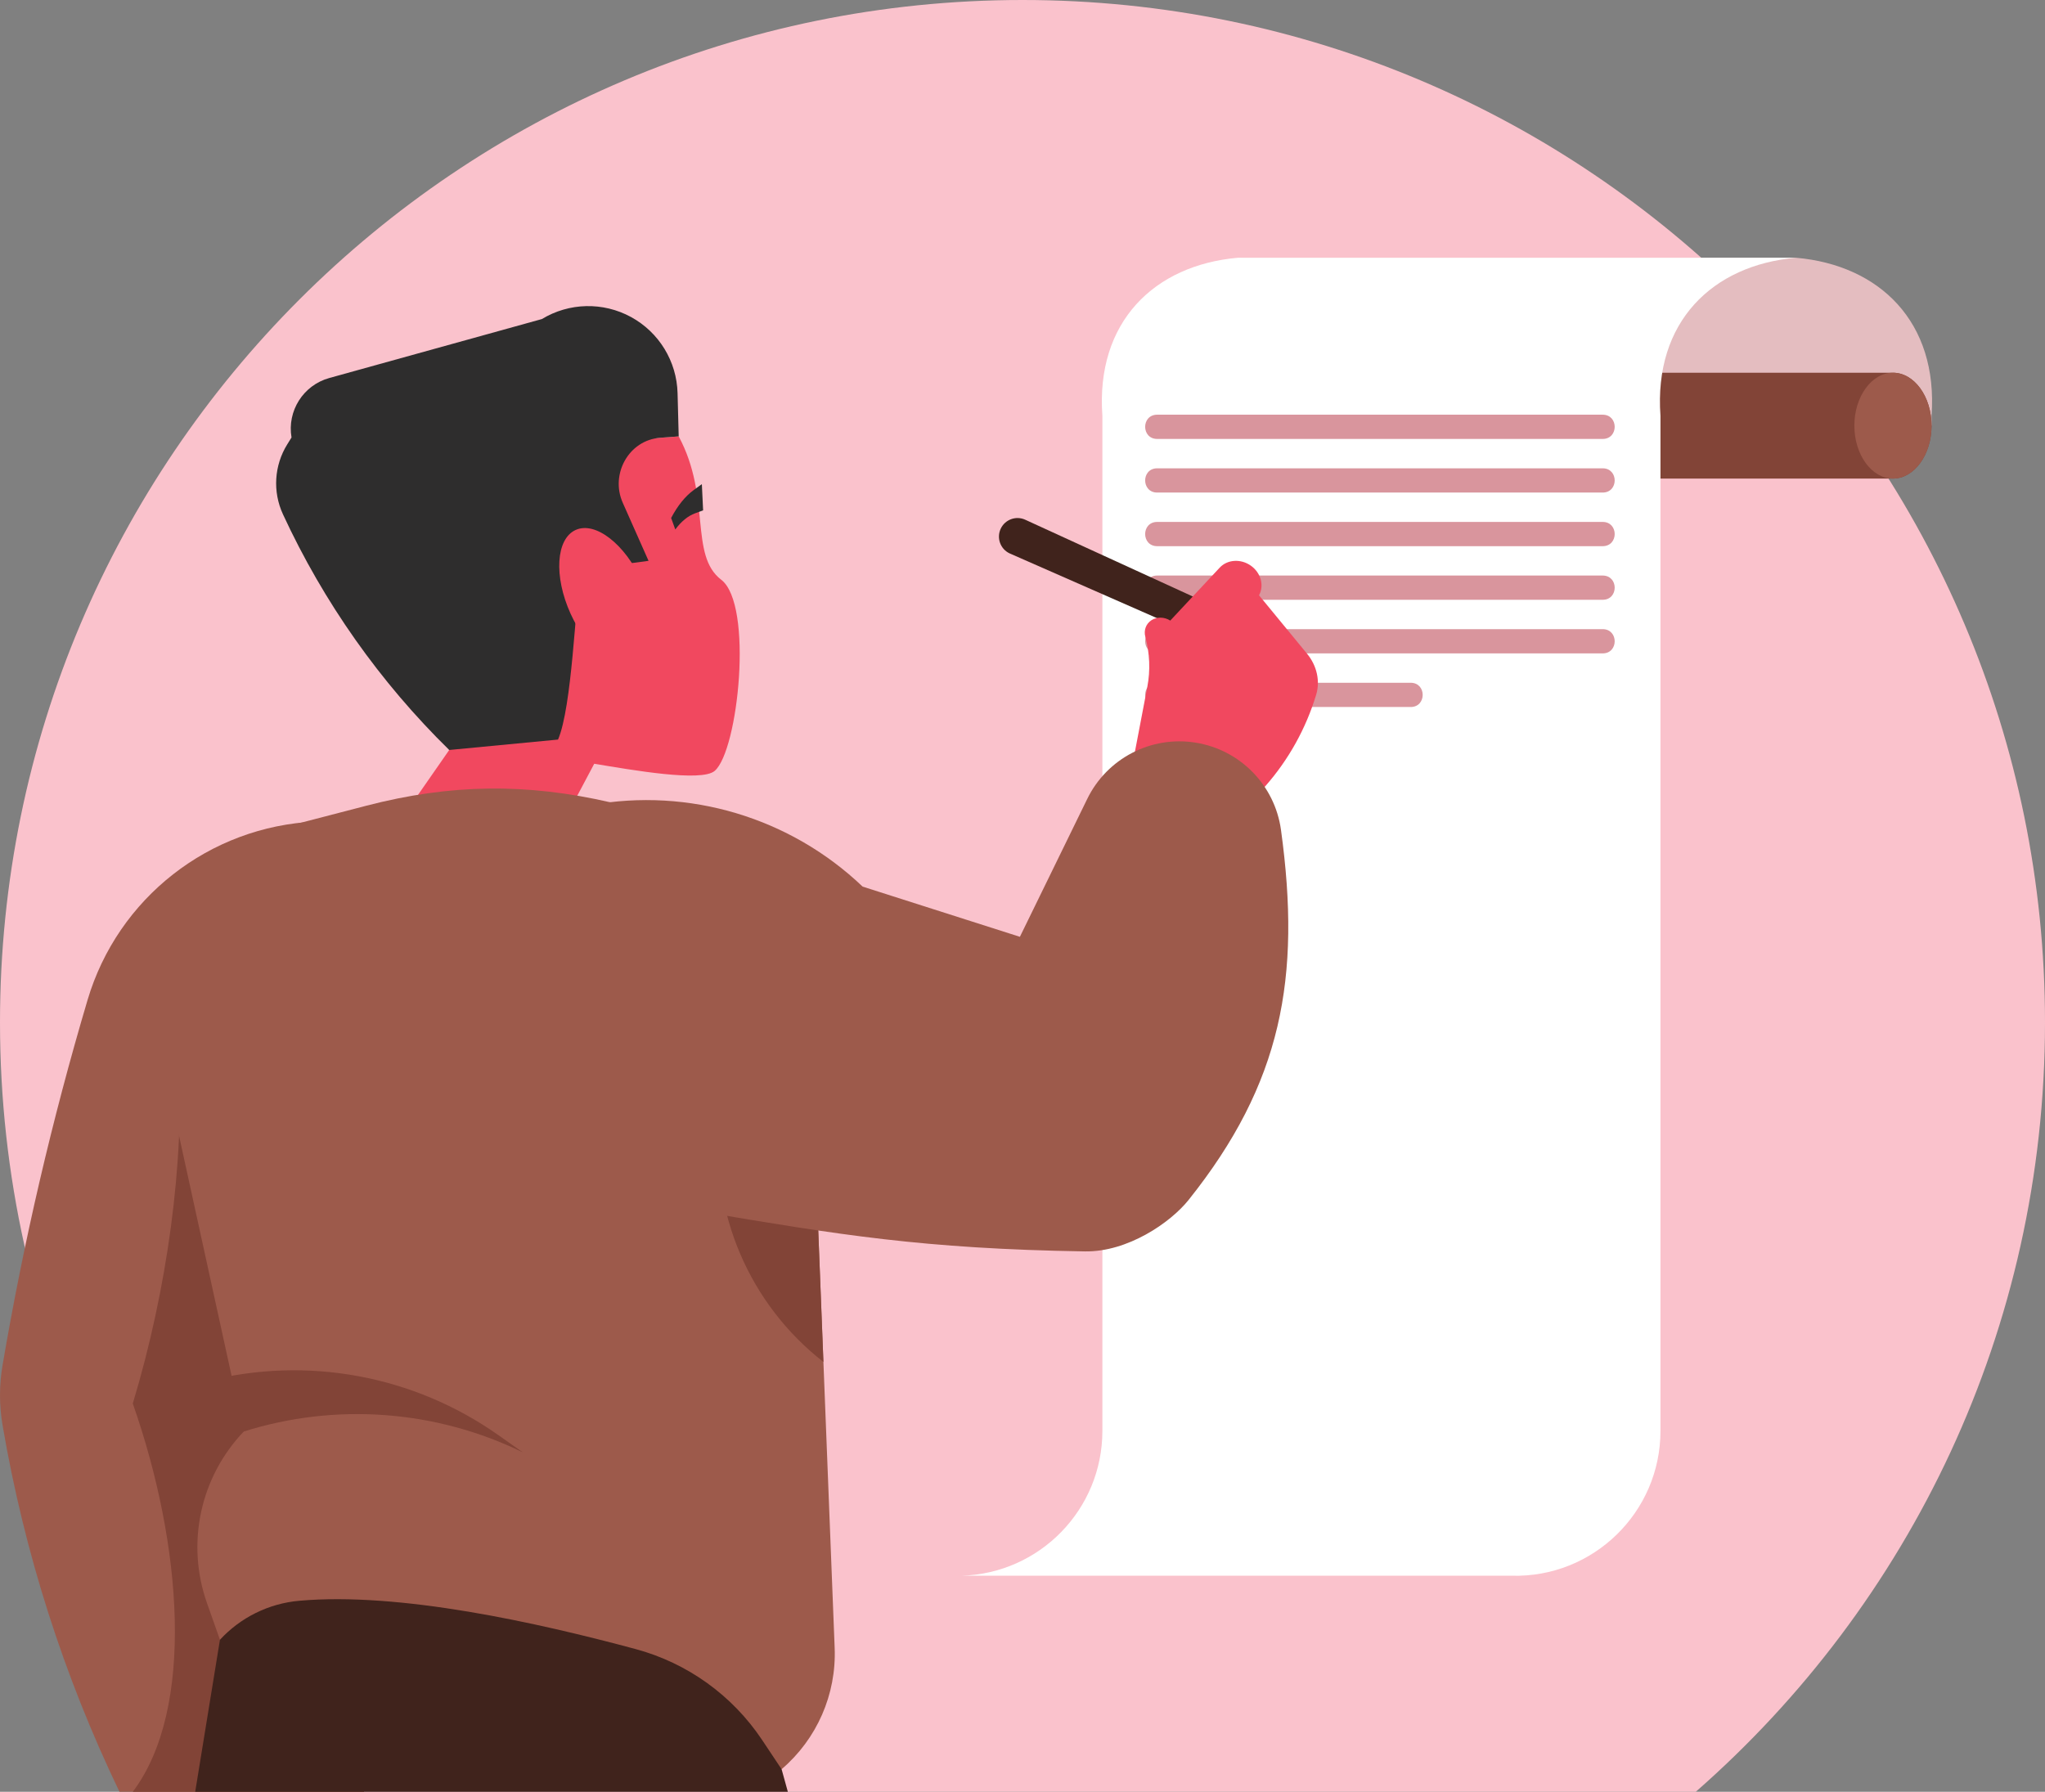 <?xml version="1.0" encoding="UTF-8" standalone="no"?>
<!-- Created with Inkscape (http://www.inkscape.org/) -->

<svg
   version="1.1"
   id="svg1"
   width="779.928"
   height="683.441"
   viewBox="0 0 779.928 683.441"
   sodipodi:docname="writer-writing-a-novel.eps"
   inkscape:version="1.3.2 (091e20ef0f, 2023-11-25, custom)"
   xmlns:inkscape="http://www.inkscape.org/namespaces/inkscape"
   xmlns:sodipodi="http://sodipodi.sourceforge.net/DTD/sodipodi-0.dtd"
   xmlns="http://www.w3.org/2000/svg"
   xmlns:svg="http://www.w3.org/2000/svg">
  <rect x="0" y="0" width="779.928" height="683.441" fill="#808080" stroke="none"/>
  <defs
     id="defs1" />
  <sodipodi:namedview
     id="namedview1"
     pagecolor="#ffffff"
     bordercolor="#666666"
     borderopacity="1.0"
     inkscape:showpageshadow="2"
     inkscape:pageopacity="0.0"
     inkscape:pagecheckerboard="0"
     inkscape:deskcolor="#d1d1d1"
     inkscape:zoom="1.0264132"
     inkscape:cx="389.70659"
     inkscape:cy="254.77068"
     inkscape:window-width="2560"
     inkscape:window-height="1019"
     inkscape:window-x="1920"
     inkscape:window-y="0"
     inkscape:window-maximized="1"
     inkscape:current-layer="g1">
    <inkscape:page
       x="0"
       y="0"
       inkscape:label="1"
       id="page1"
       width="779.928"
       height="683.441"
       margin="0"
       bleed="0" />
  </sodipodi:namedview>
  <g
     id="g1"
     inkscape:groupmode="layer"
     inkscape:label="1"
     transform="translate(0,0.007)">
    <g
       id="g45">
      <path
         id="path27"
         d="m 389.964,-0.007 c 215.372,0 389.964,174.592 389.964,389.964 0,117.027 -51.563,221.999 -133.192,293.477 H 133.193 C 51.562,611.956 0,506.984 0,389.957 0,174.585 174.592,-0.007 389.964,-0.007"
         style="fill:#fac2cc;fill-opacity:1;fill-rule:evenodd;stroke:none;stroke-width:0.133" />
      <path
         id="path28"
         d="m 258.843,166.451 c 12.516,23.239 3.924,45.249 16.231,54.685 12.308,9.436 6.537,65.2 -2.52,72.913 -5.077,4.32 -31.44,-0.339 -45.929,-2.735 l -17.464,32.956 -57.156,-10.408 19.321,-27.8 -44.039,-109.804 131.556,-9.808"
         style="fill:#f1485f;fill-opacity:1;fill-rule:evenodd;stroke:none;stroke-width:0.133" />
      <path
         id="path29"
         d="m 258.845,166.449 -0.433,-16.508 c -0.319,-12.143 -7.076,-23.201 -17.739,-29.021 -10.661,-5.823 -23.616,-5.531 -34.004,0.768 l -81.09,22.492 c -9.908,2.748 -16.128,12.549 -14.397,22.684 l -1.628,2.62 c -4.999,8.048 -5.617,18.069 -1.641,26.669 15.519,33.561 37.006,64.025 63.413,89.908 l 41.501,-3.971 c 5.324,-12.449 6.609,-51.285 8.577,-64.683 l 25.937,-3.499 -9.841,-22.163 c -4.84,-10.908 2.328,-23.871 14.227,-24.764 l 7.117,-0.533"
         style="fill:#2e2d2d;fill-opacity:1;fill-rule:evenodd;stroke:none;stroke-width:0.133" />
      <path
         id="path30"
         d="m 219.545,202.137 c -7.513,3.4 -8.387,17.683 -1.953,31.903 6.433,14.216 17.739,22.987 25.252,19.588 7.513,-3.399 8.388,-17.681 1.955,-31.9 -6.435,-14.219 -17.74,-22.989 -25.253,-19.591"
         style="fill:#f1485f;fill-opacity:1;fill-rule:evenodd;stroke:none;stroke-width:0.133" />
      <path
         id="path31"
         d="m 267.676,184.66 0.48,10 -3.092,1.136 c -2.693,0.989 -5.255,3.087 -7.521,6.157 l -1.584,-4.385 c 2.484,-4.72 5.429,-8.359 8.651,-10.689 l 3.067,-2.219"
         style="fill:#2e2d2d;fill-opacity:1;fill-rule:evenodd;stroke:none;stroke-width:0.133" />
      <path
         id="path32"
         d="M 684.968,98.307 H 472.123 c 31.865,2.795 54.292,24.471 51.691,60.305 v 3.737 h 212.844 v -3.737 c 2.6,-35.835 -19.825,-57.511 -51.689,-60.305"
         style="fill:#e4bdc0;fill-opacity:1;fill-rule:evenodd;stroke:none;stroke-width:0.133" />
      <path
         id="path33"
         d="m 534.157,142.159 h 187.781 c 8.093,0 14.719,9.085 14.719,20.191 v 0.001 c 0,11.104 -6.625,20.191 -14.719,20.191 H 534.157 c -8.093,0 -14.719,-9.087 -14.719,-20.191 v -0.001 c 0,-11.105 6.625,-20.191 14.719,-20.191"
         style="fill:#824437;fill-opacity:1;fill-rule:evenodd;stroke:none;stroke-width:0.133" />
      <path
         id="path34"
         d="m 721.939,142.159 c 8.093,0 14.719,9.085 14.719,20.191 v 0.001 c 0,11.104 -6.625,20.191 -14.719,20.191 -8.096,0 -14.717,-9.087 -14.717,-20.191 v -0.001 c 0,-11.105 6.621,-20.191 14.717,-20.191"
         style="fill:#9d5a4b;fill-opacity:1;fill-rule:evenodd;stroke:none;stroke-width:0.133" />
      <path
         id="path35"
         d="m 472.123,98.307 h 212.845 c -31.865,2.795 -54.293,24.471 -51.693,60.305 v 387.173 c 0,31.077 -25.692,56.084 -56.757,55.239 H 366.64 c 29.901,-0.792 53.791,-25.296 53.791,-55.239 V 158.612 c -2.601,-35.835 19.827,-57.511 51.692,-60.305"
         style="fill:#ffffff;fill-opacity:1;fill-rule:evenodd;stroke:none;stroke-width:0.133" />
      <path
         id="path36"
         d="m 441.332,260.42 h 96.668 c 6.117,0 6.117,9.249 0,9.249 h -96.668 c -6.117,0 -6.117,-9.249 0,-9.249 z m 0,-20.449 c 56.633,0 113.264,0 169.896,0 6.117,0 6.117,9.248 0,9.248 -56.632,0 -113.263,0 -169.896,0 -6.117,0 -6.117,-9.248 0,-9.248 z m 0,-20.449 c 56.633,0 113.264,0 169.896,0 6.117,0 6.117,9.248 0,9.248 -56.632,0 -113.263,0 -169.896,0 -6.117,0 -6.117,-9.248 0,-9.248 z m 0,-20.451 c 56.633,0 113.264,0 169.896,0 6.117,0 6.117,9.249 0,9.249 -56.632,0 -113.263,0 -169.896,0 -6.117,0 -6.117,-9.249 0,-9.249 z m 0,-40.9 h 169.896 c 6.117,0 6.117,9.248 0,9.248 H 441.332 c -6.117,0 -6.117,-9.248 0,-9.248 z m 0,20.451 c 56.633,0 113.264,0 169.896,0 6.117,0 6.117,9.248 0,9.248 -56.632,0 -113.263,0 -169.896,0 -6.117,0 -6.117,-9.248 0,-9.248 v 0"
         style="fill:#d9959d;fill-opacity:1;fill-rule:evenodd;stroke:none;stroke-width:0.133" />
      <path
         id="path37"
         d="m 472.123,235.399 -81.115,-37.163 c -3.539,-1.62 -7.72,-0.08 -9.363,3.448 -1.643,3.527 -0.128,7.719 3.388,9.383 l 73.664,32.363 13.425,-8.031"
         style="fill:#40231c;fill-opacity:1;fill-rule:evenodd;stroke:none;stroke-width:0.133" />
      <path
         id="path38"
         d="m 446.324,236.699 18.865,-20.2 c 2.921,-3.127 8.019,-3.449 11.851,-0.751 3.831,2.701 5.177,7.567 3.128,11.308 l 18.337,22.308 c 3.745,4.557 5.04,10.409 3.457,15.629 -3.911,12.904 -10.484,24.733 -19.349,34.828 -6.008,6.839 -13.373,12.451 -21.732,16.555 -6.739,3.312 -15.229,2.289 -21.615,-2.601 -6.384,-4.888 -9.444,-12.713 -7.787,-19.916 l 6.101,-31.937 c 1.187,-6.213 0.921,-12.715 -0.775,-19.056 -0.661,-2.472 0.261,-4.959 2.341,-6.305 2.08,-1.349 4.909,-1.293 7.176,0.139"
         style="fill:#f1485f;fill-opacity:1;fill-rule:evenodd;stroke:none;stroke-width:0.133" />
      <path
         id="path39"
         d="m 139.821,312.476 -19.463,0.887 c -40.518,1.843 -75.423,29.151 -86.96,68.036 -13.578,45.765 -24.409,92.303 -32.432,139.363 -1.288,7.547 -1.288,15.257 0,22.804 8.267,48.476 23.278,95.555 44.596,139.869 h 93.245 l 26.859,-169.263 -25.844,-201.696"
         style="fill:#9d5a4b;fill-opacity:1;fill-rule:evenodd;stroke:none;stroke-width:0.133" />
      <path
         id="path40"
         d="m 50.642,683.435 h 88.165 l 26.859,-169.263 -10.504,-81.979 -87,-29.623 c 2.319,40.68 -4.445,89.5 -17.52,132.773 18.873,53.807 23.806,116.528 0,148.091"
         style="fill:#824437;fill-opacity:1;fill-rule:evenodd;stroke:none;stroke-width:0.133" />
      <path
         id="path41"
         d="m 83.882,625.46 -9.434,57.975 H 300.468 l -2.38,-8.609 2.38,-85.144 -192.314,-18.751 -24.272,54.529"
         style="fill:#40231c;fill-opacity:1;fill-rule:evenodd;stroke:none;stroke-width:0.133" />
      <path
         id="path42"
         d="m 286.524,318.443 19.825,51.98 c 7.137,18.713 8.573,39.123 4.131,58.651 l 7.847,199.492 c 0.697,17.705 -6.763,34.753 -20.239,46.26 l -7.433,-11.153 c -11.365,-17.045 -28.541,-29.376 -48.325,-34.695 -37.255,-10.012 -89.875,-21.841 -128.297,-18.387 -11.548,1.039 -22.296,6.34 -30.15,14.869 l -4.957,-14.043 c -8.014,-22.704 -2.585,-47.984 14.043,-65.397 l -28.912,-132.127 c -7.502,-34.283 2.716,-80.995 32.863,-95.451 l 42.83,-11.129 c 31.913,-8.295 60.999,-8.691 93.127,-1.267 l 53.647,12.396"
         style="fill:#9d5a4b;fill-opacity:1;fill-rule:evenodd;stroke:none;stroke-width:0.133" />
      <path
         id="path43"
         d="m 310.936,426.959 c -0.145,0.705 -0.297,1.411 -0.456,2.115 l 3.556,90.408 c -27.929,-21.769 -43.621,-57.007 -39.412,-93.861 l 1.52,-13.309 34.792,14.648"
         style="fill:#824437;fill-opacity:1;fill-rule:evenodd;stroke:none;stroke-width:0.133" />
      <path
         id="path44"
         d="m 193.685,312.836 31.507,-5.733 c 37.579,-6.836 76.16,4.711 103.801,31.072 l 59.976,19.149 25.691,-52.608 c 7.552,-15.467 24.329,-24.176 41.324,-21.455 16.995,2.723 30.213,16.233 32.561,33.285 7.76,56.409 0.307,96.617 -35.217,141.119 -6.976,8.74 -23.308,19.917 -39.561,19.657 -61.773,-0.987 -94.187,-6.424 -145.077,-14.989 -46.875,-35.471 -74.593,-90.717 -75.004,-149.497"
         style="fill:#9d5a4b;fill-opacity:1;fill-rule:evenodd;stroke:none;stroke-width:0.133" />
      <path
         id="path45"
         d="m 79.017,550.409 13.952,-4.389 c 35.177,-11.072 73.262,-8.232 106.407,7.939 l -9.343,-6.588 c -32.305,-22.78 -72.963,-30.28 -111.27,-20.527 l 0.254,23.565"
         style="fill:#824437;fill-opacity:1;fill-rule:evenodd;stroke:none;stroke-width:0.133" />
    </g>
  </g>
</svg>

